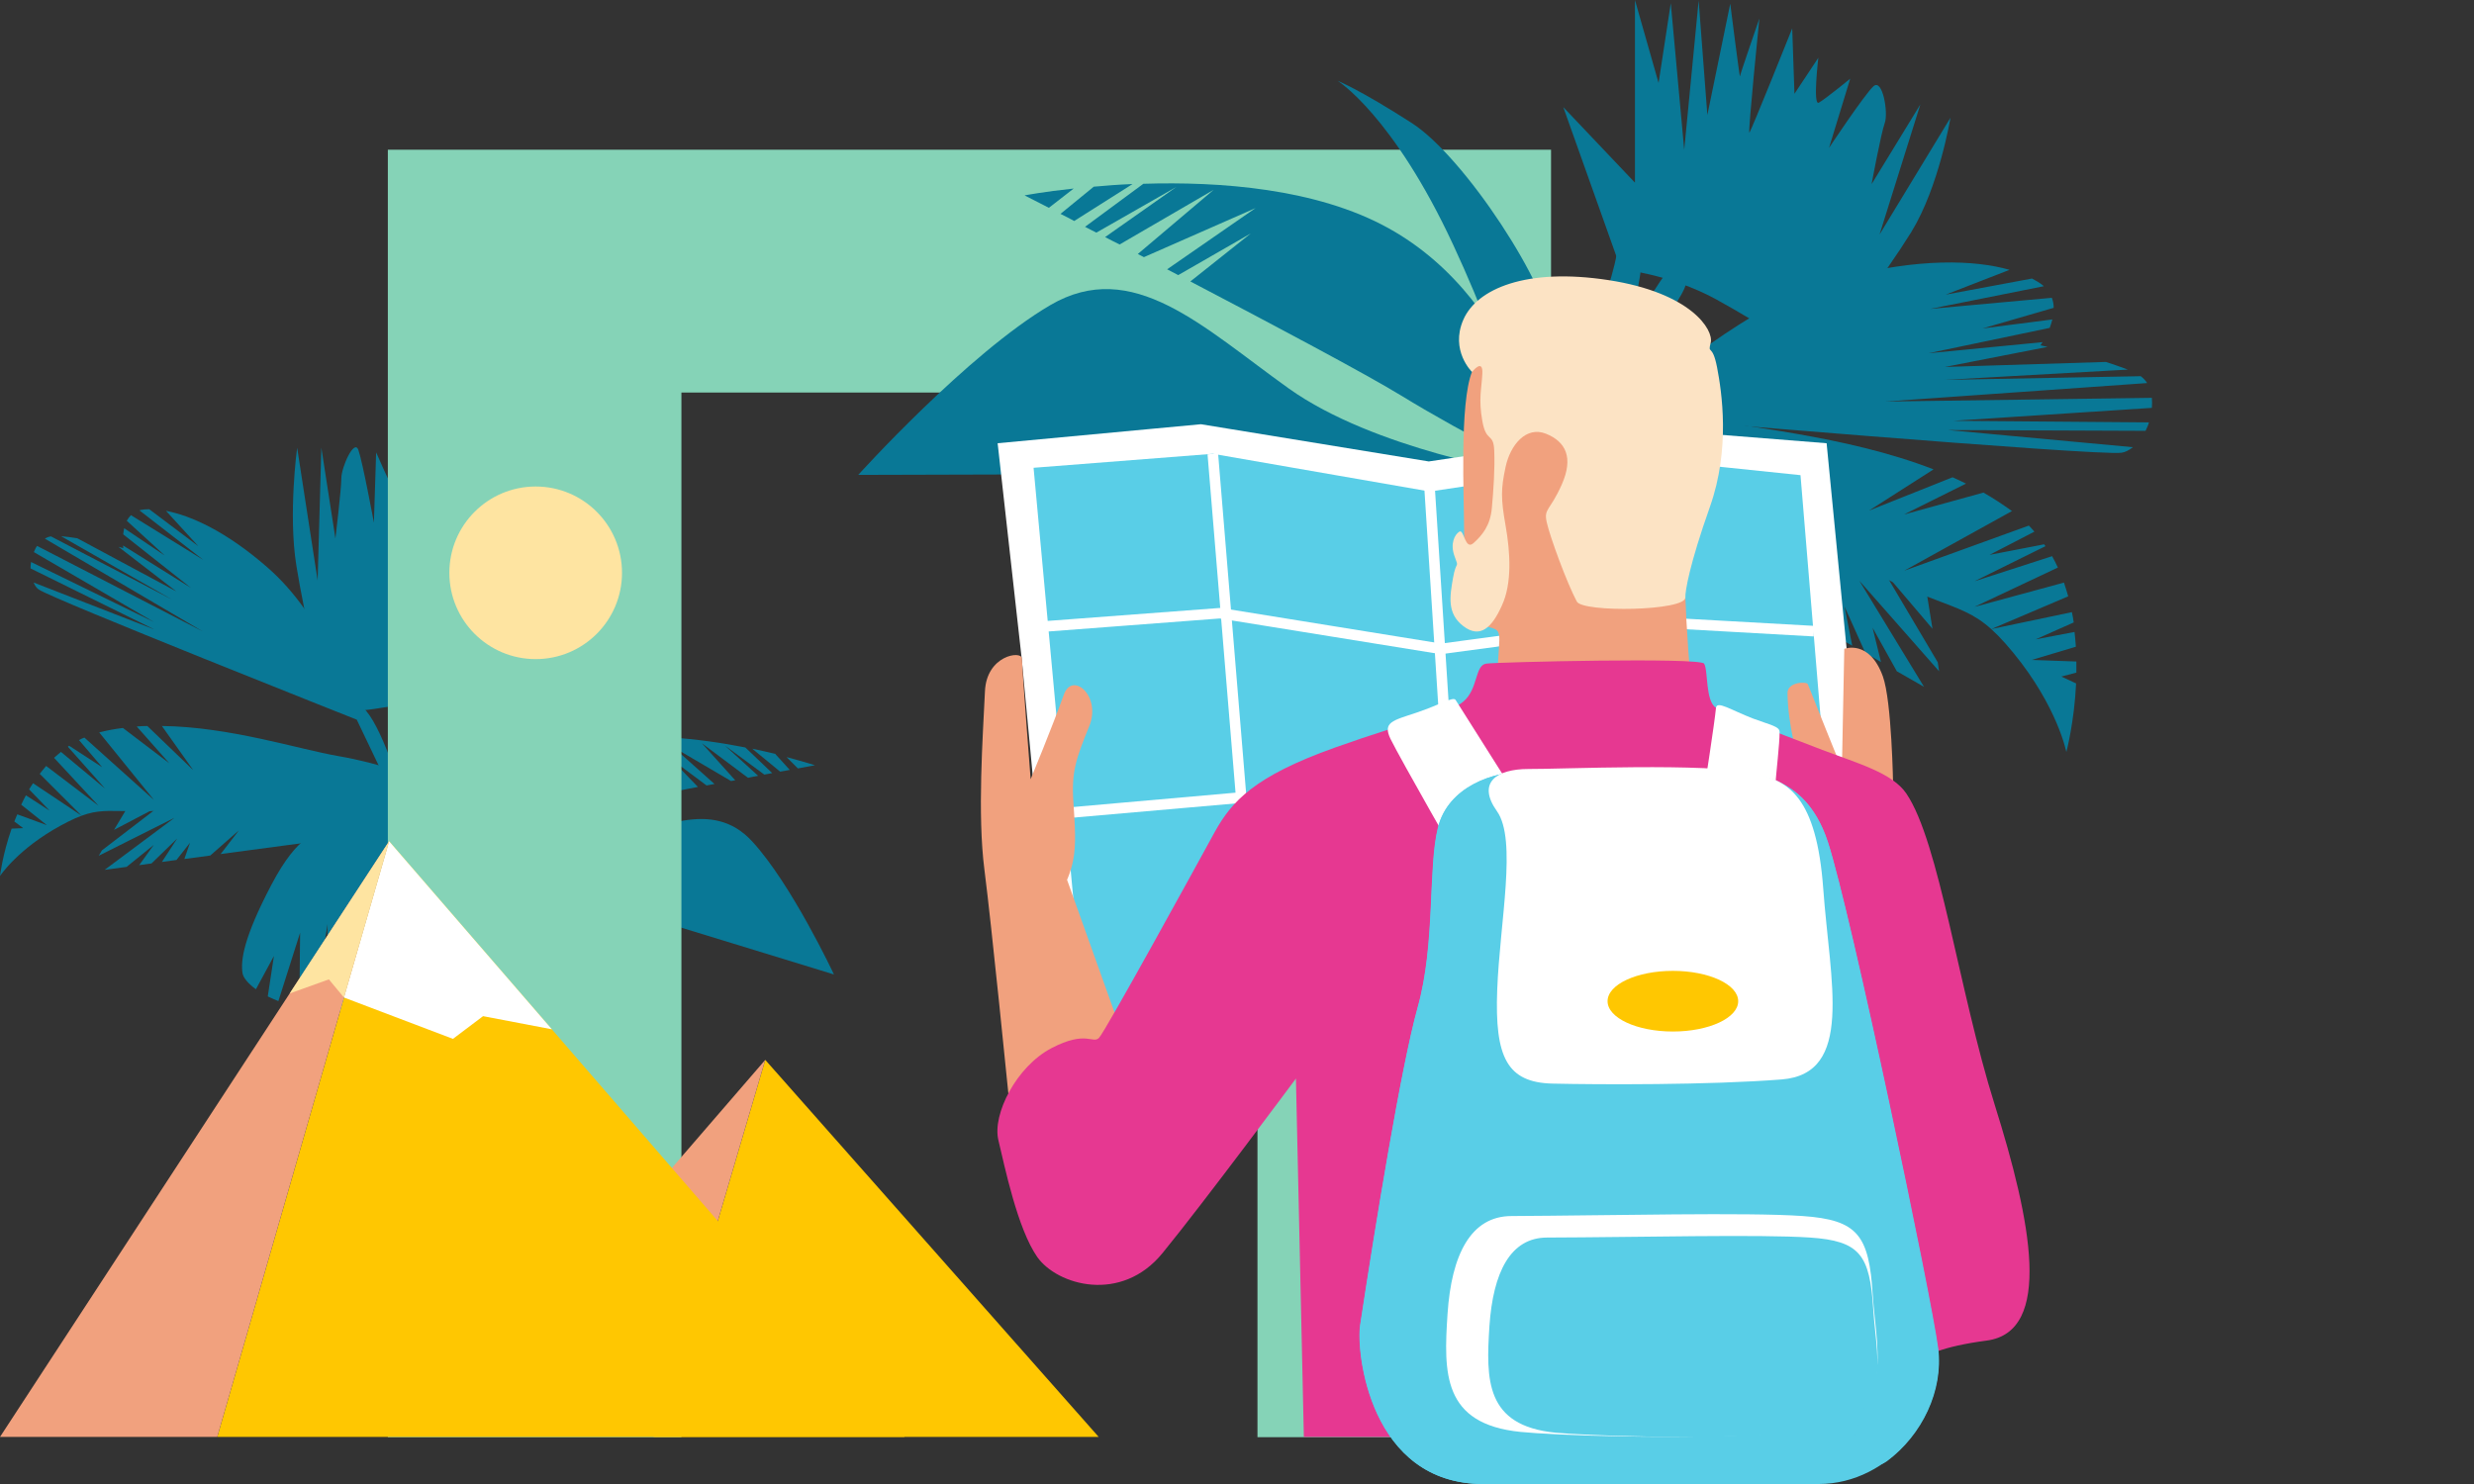 <svg width="200" height="120" viewBox="0 0 200 120" fill="none" xmlns="http://www.w3.org/2000/svg">
<rect x="0" y="0" width="200" height="120" fill="#333333" stroke="none"/>
<g clip-path="url(#clip0_1345_63758)">
<path d="M36.053 69.18C36.053 69.18 43.395 70.218 48.343 68.542C53.291 66.866 57.6 64.571 60.793 68.023C63.985 71.475 67.417 78.797 67.417 78.797L36.053 69.18Z" fill="#097896"/>
<path d="M33.737 63.255C33.737 63.255 35.353 58.606 36.71 55.833C38.067 53.059 45.868 47.653 49.599 46.934C53.33 46.216 54.746 46.236 54.746 46.236C54.746 46.236 50.836 46.914 44.511 52.84C38.187 58.766 34.555 63.993 34.376 65.09C34.196 66.188 33.817 67.803 33.338 66.587C32.84 65.369 33.737 63.255 33.737 63.255Z" fill="#097896"/>
<path d="M24.022 36.2C24.022 36.2 23.284 41.587 23.962 45.757C24.641 49.927 25.898 55.434 26.796 56.77C27.674 58.107 30.467 57.189 33.559 56.83C36.652 56.471 39.445 57.708 39.445 57.708L45.889 47.792L40.383 50.964L44.014 37.736L41.041 42.984L41.939 36.819L38.288 47.014L40.443 35.721L37.689 43.762L38.607 34.943C38.607 34.943 36.592 40.071 36.632 39.911C36.672 39.752 36.692 35.103 36.692 35.103C36.692 35.103 35.056 43.842 34.976 43.702C34.896 43.562 34.637 34.784 34.637 34.784L33.22 39.452L32.602 36.081C32.602 36.081 31.963 39.791 31.684 39.333C31.404 38.874 30.407 36.579 30.407 36.579L30.227 42.266C30.227 42.266 29.309 37.318 28.97 36.38C28.631 35.462 27.594 37.796 27.594 38.674C27.594 39.552 27.115 43.542 27.115 43.542L25.978 36.2L25.678 46.934L24.022 36.2Z" fill="#097896"/>
<path d="M34.057 63.554C34.057 63.554 32.66 55.154 32.481 53.778C32.301 52.401 33.398 52.521 33.598 53.638C33.797 54.735 34.316 56.95 34.296 56.032C34.276 55.114 34.356 54.396 34.636 53.339C34.935 52.281 36.311 51.324 35.873 53.279C35.434 55.234 35.473 62.477 35.473 62.477L34.057 63.554Z" fill="#097896"/>
<path d="M21.946 71.535C24.18 67.285 25.657 67.465 25.657 67.465C25.657 67.465 33.797 68.203 34.934 70.697C36.071 73.191 36.171 78.358 35.533 79.356C35.154 79.934 34.156 80.613 32.46 81.111C32.44 79.056 32.42 75.026 32.4 74.767C32.36 74.487 31.881 79.136 31.662 81.331C31.482 81.371 31.303 81.411 31.123 81.451L31.263 74.926L29.986 81.63C29.607 81.67 29.208 81.71 28.789 81.75L28.968 75.605L27.692 81.79C27.652 81.79 27.612 81.79 27.572 81.79C27.193 81.79 26.814 81.79 26.455 81.77L26.475 74.727C26.475 74.727 25.697 79.854 25.317 81.67C24.918 81.61 24.559 81.55 24.2 81.471L24.26 75.425L22.504 80.952C22.205 80.832 21.906 80.692 21.646 80.573L22.145 77.301L20.689 79.994C20.05 79.535 19.671 79.056 19.611 78.717C19.432 77.66 19.711 75.784 21.946 71.535Z" fill="#097896"/>
<path d="M35.294 63.534C35.294 63.534 35.135 63.454 34.855 63.334C35.075 63.334 35.294 63.534 35.294 63.534Z" fill="#097896"/>
<path d="M0.938 67.005L1.875 66.966L1.157 66.427C1.237 66.227 1.317 66.028 1.397 65.848L3.791 66.726L1.716 65.07C1.836 64.811 1.955 64.571 2.095 64.312L4.01 65.549L2.354 63.833C2.454 63.673 2.554 63.494 2.674 63.334L6.584 65.948L3.212 62.576C3.372 62.357 3.551 62.157 3.731 61.938L7.961 65.15L4.369 61.279C4.549 61.12 4.729 60.96 4.928 60.8L8.499 63.773L5.487 60.382C5.527 60.361 5.566 60.322 5.586 60.302L8.26 62.038L6.385 59.843C6.524 59.763 6.664 59.703 6.823 59.643L12.45 64.691L8.021 59.224C8.639 59.065 9.277 58.945 9.936 58.865L13.687 61.718L11.053 58.745C11.332 58.725 11.612 58.706 11.911 58.706L15.622 62.277L13.088 58.706C18.555 58.765 24.121 60.581 27.354 61.14C30.745 61.718 33.758 62.875 34.855 63.334C34.476 63.334 34.117 63.853 34.875 66.746C36.072 71.335 36.272 72.891 33.878 72.213C31.484 71.534 20.53 64.93 14.545 65.449C8.559 65.968 8.42 64.831 4.928 66.746C1.437 68.641 0 70.836 0 70.836C0 70.836 0.2 69.12 0.938 67.005Z" fill="#097896"/>
<path d="M19.313 67.145L16.999 69.18L14.904 69.46L15.363 68.143L14.265 69.54L13.088 69.699L14.325 67.804L12.25 69.819L11.252 69.959L12.43 68.323L10.235 70.098L8.459 70.338L14.106 66.128L7.98 69.2L8.24 68.761L12.948 65.15L9.217 67.106L10.534 64.911C10.534 64.911 16.52 64.093 19.433 64.851C22.346 65.609 25.897 67.983 25.897 67.983L17.837 69.061L19.313 67.145Z" fill="#097896"/>
<path d="M12.478 50.899L2.47 45.963C2.463 45.802 2.478 45.623 2.512 45.446L12.447 50.296L2.737 44.643C2.812 44.469 2.886 44.295 2.998 44.144L16.389 51.057L3.627 43.554C3.774 43.466 3.939 43.4 4.122 43.374L13.934 48.495L4.943 43.361C5.361 43.395 5.817 43.452 6.251 43.527L14.249 47.82L9.578 44.218C9.813 44.277 9.969 44.33 9.969 44.33C9.969 44.33 9.956 44.249 9.947 44.108L15.434 47.536L9.96 43.208C9.973 43.049 10.006 42.892 10.04 42.714L13.324 44.923L10.249 42.111C10.344 41.938 10.456 41.787 10.586 41.658L16.438 45.276L11.278 41.274C11.32 41.257 11.34 41.259 11.361 41.24C11.565 41.197 11.807 41.176 12.067 41.178L16.028 44.162L13.417 41.307C15.448 41.692 18.305 42.986 21.614 45.877C26.25 49.916 27.846 55.891 29.34 57.214C30.834 58.536 32.433 63.99 32.433 63.99L31.389 63.525L28.84 58.194C28.84 58.194 4.328 48.476 3.151 47.679C2.961 47.564 2.818 47.352 2.718 47.104L12.478 50.899Z" fill="#097896"/>
<path d="M63.845 62.257C63.606 62.297 63.346 62.357 63.067 62.397L60.812 60.541C61.471 60.681 62.109 60.82 62.668 60.96L63.845 62.257Z" fill="#097896"/>
<path d="M47.623 60.002C51.753 59.144 56.602 59.723 60.253 60.441L62.428 62.516C62.228 62.556 62.008 62.596 61.789 62.636L58.597 60.282L61.29 62.736C61.031 62.776 60.752 62.835 60.472 62.895L56.741 60.102L59.435 63.095C59.315 63.115 59.195 63.135 59.096 63.155L54.407 60.401L57.759 63.394C57.559 63.434 57.34 63.474 57.12 63.514L54.227 61.359L56.422 63.633C51.614 64.551 46.386 65.569 44.391 66.048C40.341 67.025 35.832 67.763 35.832 67.763C35.832 67.763 39.782 61.618 47.623 60.002Z" fill="#097896"/>
<path d="M63.586 61.219C65.002 61.598 65.88 61.878 65.88 61.878C65.88 61.878 65.362 61.977 64.504 62.137L63.586 61.219Z" fill="#097896"/>
<path d="M125.387 12.107V116.214H101.655V31.742H55.086V116.214H31.354V12.107H125.387Z" fill="#85D3B7"/>
<path d="M123.121 38.252C123.121 38.252 111.126 36.374 104.169 31.402C97.211 26.429 91.555 20.773 84.897 24.679C78.238 28.584 69.381 38.402 69.381 38.402L123.121 38.252Z" fill="#097896"/>
<path d="M125.554 37.932C125.554 37.932 125.874 31.423 125.597 27.325C125.298 23.228 118.383 12.685 114.136 9.953C109.889 7.221 108.139 6.538 108.139 6.538C108.139 6.538 112.599 9.313 117.465 19.77C122.331 30.228 124.167 38.466 123.847 39.896C123.526 41.326 123.185 43.524 124.38 42.244C125.575 40.963 125.554 37.932 125.554 37.932Z" fill="#097896"/>
<path d="M157.677 9.521C157.677 9.521 156.752 15.129 154.499 18.782C152.226 22.434 148.746 27.045 147.197 27.843C145.628 28.642 142.45 26.227 138.708 24.191C134.966 22.155 131.044 21.776 131.044 21.776L126.377 8.662L132.17 14.77V0L134.081 6.706L135.067 0.259L136.153 12.115L137.32 0.04L138.024 9.301L139.875 0.299C139.875 0.299 140.639 6.347 140.659 6.167C140.679 5.988 142.228 1.497 142.228 1.497C142.228 1.497 141.283 10.838 141.424 10.718C141.564 10.598 144.884 2.295 144.884 2.295L145.065 7.585L146.996 4.671C146.996 4.671 146.533 8.583 147.036 8.303C147.539 8.024 149.571 6.367 149.571 6.367L147.861 11.956C147.861 11.956 150.697 7.684 151.441 6.986C152.186 6.287 152.669 9.121 152.367 9.94C152.065 10.758 151.301 14.89 151.301 14.89L155.243 8.443L151.944 18.962L157.677 9.521Z" fill="#097896"/>
<path d="M126.765 38.935C126.765 38.935 134.704 25.938 135.942 23.782C137.18 21.627 135.259 21.093 134.192 22.779C133.125 24.465 130.799 27.795 131.439 26.279C132.079 24.764 132.442 23.547 132.677 21.584C132.911 19.62 131.247 17.145 130.67 20.666C130.094 24.188 125.186 36.203 125.186 36.203L126.765 38.935Z" fill="#097896"/>
<path d="M137.057 50.482C136.417 44.143 134.496 43.631 134.496 43.631C134.496 43.631 124.102 40.493 121.456 42.99C118.81 45.487 116.12 51.805 116.419 53.363C116.59 54.259 117.486 55.604 119.343 57.055C120.389 54.515 122.416 49.564 122.587 49.265C122.758 48.945 121.051 54.899 120.24 57.695C120.432 57.823 120.645 57.973 120.858 58.101L123.91 50.012L122.16 58.89C122.609 59.125 123.078 59.381 123.569 59.616L126.386 51.954L124.892 60.214C124.935 60.235 124.978 60.256 125.042 60.278C125.511 60.47 125.959 60.641 126.429 60.811L129.908 52.125C129.908 52.125 128.328 58.826 127.88 61.238C128.392 61.366 128.883 61.473 129.353 61.558L132.277 54.088L131.7 61.772C132.149 61.772 132.554 61.75 132.938 61.729L133.963 57.461L134.432 61.494C135.457 61.238 136.139 60.854 136.396 60.448C137.143 59.275 137.719 56.82 137.057 50.482Z" fill="#097896"/>
<path d="M124.615 37.954C124.615 37.954 124.85 37.954 125.256 37.933C124.978 37.826 124.615 37.954 124.615 37.954Z" fill="#097896"/>
<path d="M167.834 55.263L166.639 54.708L167.855 54.388C167.855 54.089 167.855 53.79 167.855 53.491L164.249 53.363L167.813 52.296C167.791 51.89 167.749 51.506 167.706 51.101L164.569 51.698L167.642 50.332C167.599 50.055 167.557 49.778 167.493 49.5L160.983 50.866L167.194 48.22C167.087 47.857 166.98 47.473 166.852 47.11L159.617 49.073L166.361 45.893C166.212 45.573 166.063 45.274 165.892 44.975L159.617 47.003L165.358 44.164C165.316 44.122 165.294 44.058 165.252 44.015L160.834 44.869L164.462 42.991C164.313 42.82 164.163 42.649 164.014 42.5L153.94 46.149L162.648 41.326C161.901 40.792 161.133 40.28 160.343 39.832L153.919 41.603L158.934 39.106C158.572 38.936 158.209 38.744 157.846 38.594L151.102 41.283L156.309 37.954C149.096 35.158 140.857 34.582 136.312 33.579C131.552 32.533 126.985 32.469 125.299 32.49C125.79 32.682 125.982 33.579 123.485 36.972C119.494 42.372 118.384 44.293 121.906 44.655C125.406 45.018 143.291 42.18 150.846 46.021C158.422 49.863 159.212 48.454 162.776 52.808C166.34 57.162 167.044 60.812 167.044 60.812C167.044 60.812 167.685 58.421 167.834 55.263Z" fill="#097896"/>
<path d="M142.884 45.53L144.869 49.457L147.473 50.93L147.558 48.945L148.263 51.378L149.735 52.21L149.116 49.052L150.802 52.808L152.061 53.534L151.379 50.759L153.342 54.281L155.54 55.54L150.311 46.96L156.757 54.281L156.65 53.555L152.339 46.277L156.223 50.844L155.647 47.259C155.647 47.259 148.156 42.99 143.93 42.436C139.683 41.859 133.729 43.119 133.729 43.119L143.823 48.86L142.884 45.53Z" fill="#097896"/>
<path d="M157.483 34.774L173.447 34.838C173.553 34.624 173.66 34.389 173.724 34.155L157.888 34.027L173.959 32.981C173.98 32.703 173.98 32.426 173.959 32.17L152.403 32.469L173.575 30.975C173.447 30.761 173.276 30.59 173.062 30.42L157.205 30.718L172.017 29.886C171.44 29.673 170.843 29.459 170.245 29.267L157.227 29.673L165.529 28.051C165.166 27.965 164.952 27.923 164.952 27.923C164.952 27.923 165.016 27.816 165.123 27.667L155.903 28.563L165.699 26.514C165.785 26.301 165.849 26.066 165.913 25.831L160.279 26.557L166.02 24.892C166.02 24.615 165.977 24.337 165.87 24.081L156.053 24.977L165.23 23.142C165.187 23.121 165.166 23.078 165.123 23.057C164.888 22.865 164.59 22.694 164.27 22.523L157.291 23.825L162.455 21.819C159.617 21.008 155.114 20.858 149.031 22.438C140.494 24.657 134.604 31.316 131.829 32.063C129.055 32.81 123.506 38.807 123.506 38.807L125.149 38.893L131.851 33.685C131.851 33.685 169.477 36.886 171.505 36.609C171.825 36.566 172.123 36.396 172.422 36.161L157.483 34.774Z" fill="#097896"/>
<path d="M85.731 17.294C86.072 17.465 86.456 17.657 86.84 17.87L91.557 14.882C90.426 14.925 89.38 15.01 88.42 15.096L85.731 17.294Z" fill="#097896"/>
<path d="M112.237 18.447C106.411 15.224 98.557 14.669 92.431 14.861L87.715 18.34C88.014 18.489 88.312 18.66 88.633 18.81L95.099 15.117L89.337 19.172C89.721 19.365 90.105 19.578 90.511 19.77L98.109 15.352L91.983 20.538C92.154 20.624 92.303 20.709 92.474 20.794L101.502 16.825L94.352 21.776C94.651 21.926 94.95 22.096 95.249 22.246L101.118 18.874L96.23 22.758C103.039 26.322 110.466 30.27 113.219 31.956C118.832 35.393 125.277 38.508 125.277 38.508C125.277 38.508 123.271 24.551 112.237 18.447Z" fill="#097896"/>
<path d="M86.798 15.246C84.365 15.502 82.828 15.8 82.828 15.8C82.828 15.8 83.554 16.163 84.792 16.804L86.798 15.246Z" fill="#097896"/>
<path d="M88.819 116.194L61.865 85.705L52.881 116.194H88.819Z" fill="#FFC701"/>
<path d="M61.863 85.705L52.879 116.194L40.977 109.895L61.863 85.705Z" fill="#F1A17E"/>
<path d="M73.132 116.194L31.456 68.026L17.564 116.194H73.132Z" fill="#FFC701"/>
<path d="M31.455 68.026L17.563 116.194H0L31.455 68.026Z" fill="#F1A17E"/>
<path d="M36.617 84.005L39.052 82.169L44.616 83.232L31.458 68.026L27.807 80.662L36.617 84.005Z" fill="white"/>
<path d="M26.587 79.194L27.804 80.662L31.456 68.026L23.418 80.334L26.587 79.194Z" fill="#FEE4A1"/>
<path d="M43.305 53.298C47.159 53.298 50.284 50.174 50.284 46.319C50.284 42.465 47.159 39.34 43.305 39.34C39.451 39.34 36.326 42.465 36.326 46.319C36.326 50.174 39.451 53.298 43.305 53.298Z" fill="#FEE4A1"/>
<path d="M82.593 53.235L80.65 35.841L97.084 34.304L115.502 37.313L133.174 34.688L147.665 35.841L150.354 63.479L103.935 83.647L86.498 94.681L82.593 53.235Z" fill="white"/>
<path d="M83.555 37.826L98.046 36.695L115.589 39.747L133.047 37.122L145.554 38.423L147.603 63.159L88.165 87.831L83.555 37.826Z" fill="#59CEE7"/>
<path d="M116.505 52.894H116.441L98.599 50.012L84.535 51.08L84.471 50.226L98.642 49.159H98.685L116.505 52.04L132.939 49.842L146.662 50.61L146.619 51.464L132.96 50.695L116.505 52.894Z" fill="white"/>
<path d="M86.158 66.168L86.094 65.315L99.881 64.098L97.618 36.737L98.472 36.673L100.799 64.888L86.158 66.168Z" fill="white"/>
<path d="M116.002 39.543L115.15 39.598L116.271 57.062L117.123 57.007L116.002 39.543Z" fill="white"/>
<path d="M81.524 88.492C81.524 88.492 80.158 74.812 79.582 70.33C79.005 65.848 79.454 59.552 79.624 55.903C79.752 52.979 82.57 52.594 82.612 53.235C82.676 54.771 83.317 63.01 83.317 63.01C83.317 63.01 85.024 58.891 86.006 56.159C86.689 54.259 89.058 56.287 88.055 58.72C86.987 61.345 86.603 62.412 86.774 64.866C86.902 66.808 87.009 68.281 86.753 69.562C86.582 70.458 86.262 71.141 86.262 71.141L90.658 83.434C90.658 83.434 90.658 91.501 86.817 91.309C82.975 91.117 81.524 88.492 81.524 88.492Z" fill="#F1A17E"/>
<path d="M153.041 63.479C153.041 63.479 152.934 56.67 152.209 54.686C151.12 51.676 149.093 52.466 149.093 52.466L148.901 62.177C148.901 62.177 146.532 56.329 146.147 55.326C146.062 55.091 144.483 55.134 144.504 56.052C144.525 57.396 144.718 58.613 144.952 59.744C145.187 60.875 145.251 62.497 145.251 62.497L153.382 64.866L153.041 63.479Z" fill="#F1A17E"/>
<path d="M136.693 55.326C136.052 47.387 136.052 44.292 136.693 40.963C137.333 37.634 138.741 33.152 136.693 30.313C134.644 27.496 131.442 24.807 126.171 24.935C120.921 25.063 120.024 27.496 119 30.057C117.975 32.618 118.36 40.195 118.36 43.012C118.36 45.829 118.744 50.183 119.896 50.567C121.049 50.951 121.305 50.695 121.177 52.36C121.049 54.025 121.049 55.305 121.049 55.305H136.693V55.326Z" fill="#F1A17E"/>
<path d="M127.474 48.646C126.663 47.131 125.297 43.396 125.041 42.243C124.785 41.091 125.297 41.347 126.258 39.17C127.218 36.993 126.578 35.713 124.977 35.072C123.376 34.432 122.096 35.969 121.712 37.761C121.328 39.554 121.328 40.323 121.712 42.499C122.096 44.676 122.245 47.173 121.413 48.966C120.602 50.78 119.642 51.655 118.297 50.631C116.952 49.606 117.209 48.198 117.465 46.725C117.721 45.253 117.977 46.021 117.593 44.996C117.209 43.972 117.593 43.225 117.977 42.99C118.361 42.756 118.425 44.548 119.129 43.908C119.834 43.268 120.474 42.499 120.602 41.091C120.73 39.682 120.858 37.89 120.794 36.417C120.73 34.944 120.154 35.841 119.834 34.048C119.514 32.255 119.77 31.487 119.834 30.206C119.898 28.926 119.001 30.078 119.001 30.078C119.001 30.078 117.209 28.35 118.297 25.853C119.385 23.355 123.376 21.627 130.035 22.651C136.715 23.676 138.551 26.685 138.295 27.709C138.039 28.734 138.423 27.709 138.807 29.694C139.191 31.679 139.895 36.289 138.231 40.984C136.566 45.679 136.224 47.835 136.246 48.305C136.288 49.414 127.944 49.542 127.474 48.646Z" fill="#FCE3C4"/>
<path d="M107.923 60.449C114.198 58.208 117.079 57.759 118.295 56.735C119.512 55.711 119.213 53.79 120.152 53.662C121.091 53.534 137.418 53.15 137.759 53.662C138.101 54.174 137.845 56.735 138.741 57.247C139.253 57.546 143.372 59.125 147.321 60.641C150.18 61.729 152.976 62.497 154.107 64.162C156.797 68.132 158.312 79.977 161.257 89.346C164.202 98.715 165.995 107.7 160.595 108.404C153.36 109.365 154.748 111.328 154.748 111.328L149.177 116.194H105.405L104.764 87.212C104.764 87.212 97.337 97.221 93.986 101.319C90.657 105.417 85.471 103.944 83.849 101.639C82.248 99.334 81.224 94.34 80.712 92.206C80.199 90.093 82.184 86.23 85.001 84.757C87.819 83.285 88.331 84.437 88.843 83.925C89.355 83.413 96.846 69.754 98.212 67.257C99.578 64.802 101.392 62.775 107.923 60.449Z" fill="#E63891"/>
<path d="M137.761 63.905C137.761 63.905 138.614 58.42 138.721 57.246C138.785 56.627 139.937 57.417 141.709 58.1C143.139 58.633 143.864 58.74 143.864 59.188C143.864 60.191 143.608 62.198 143.48 63.948C143.352 65.698 143.075 68.152 143.075 68.152L136.992 67.576L137.761 63.905Z" fill="white"/>
<path d="M124.335 67.128C124.335 67.128 117.869 56.926 117.677 56.606C117.485 56.286 116.417 56.99 114.497 57.631C112.576 58.271 111.765 58.399 112.405 59.743C113.259 61.472 118.253 70.201 118.253 70.201L124.335 67.128Z" fill="white"/>
<path d="M119.9 120C110.707 120 109.613 109.292 109.95 107.154C111.17 99.107 113.274 86.219 114.599 81.462C116.05 76.286 115.419 70.229 116.24 66.918C117.06 63.607 120.762 62.35 123.308 62.413C125.853 62.475 136.476 62.35 138.853 62.413C141.23 62.475 145.858 62.266 147.752 68.071C149.645 73.897 156.124 104.954 156.65 109.019C157.323 114.3 152.8 120 147.036 120C142.493 120 128.882 120 119.9 120Z" fill="#59CEE7"/>
<path d="M121.055 79.01C121.245 73.163 123.79 62.433 123.327 62.412C120.761 62.349 117.08 63.607 116.259 66.918C115.439 70.229 116.07 76.285 114.618 81.462C113.272 86.24 111.19 99.128 109.969 107.154C109.633 109.292 110.727 120 119.919 120C126.651 120 120.319 100.804 121.055 79.01Z" fill="#59CEE7"/>
<path d="M147.772 68.091C146.741 64.948 144.932 63.565 143.102 62.957C143.102 62.957 145.184 64.382 147.056 78.507C148.192 86.994 150.759 105.372 150.717 109.648C150.675 112.414 150.338 114.635 149.917 116.395C149.56 117.904 151.285 119.078 152.547 118.156C155.387 116.039 157.112 112.456 156.691 109.04C156.165 104.953 149.665 73.896 147.772 68.091Z" fill="#59CEE7"/>
<path d="M141.883 62.538C144.513 63.146 146.848 64.34 147.394 71.885C147.941 79.429 149.898 86.826 144.029 87.287C138.16 87.749 129.177 87.707 125.517 87.623C121.836 87.539 120.826 85.506 121.036 80.037C121.247 74.546 122.656 67.903 121.015 65.598C119.375 63.292 120.973 62.182 123.561 62.182C126.106 62.203 137.991 61.658 141.883 62.538Z" fill="white"/>
<path d="M135.237 83.411C138.153 83.411 140.517 82.313 140.517 80.959C140.517 79.605 138.153 78.507 135.237 78.507C132.321 78.507 129.957 79.605 129.957 80.959C129.957 82.313 132.321 83.411 135.237 83.411Z" fill="#FFC701"/>
<path d="M122.196 98.332C130.294 98.29 141.296 98.017 145.735 98.332C150.173 98.646 151.099 99.861 151.393 104.723C151.709 109.606 153.644 115.264 144.662 115.872C135.68 116.48 125.372 116.04 122.932 115.788C116.6 115.159 116.705 111.01 117.021 106.232C117.336 101.475 118.893 98.332 122.196 98.332Z" fill="white"/>
<path d="M125.076 100.071C132.396 100.05 142.325 99.798 146.322 100.071C150.34 100.343 151.16 101.454 151.434 105.855C151.707 110.255 153.453 115.369 145.354 115.914C137.255 116.458 127.958 116.06 125.749 115.851C120.048 115.285 120.132 111.534 120.406 107.238C120.7 102.9 122.088 100.071 125.076 100.071Z" fill="#59CEE7"/>
</g>
<defs>
<clipPath id="clip0_1345_63758">
<rect width="200" height="120" fill="white"/>
</clipPath>
</defs>
</svg>
